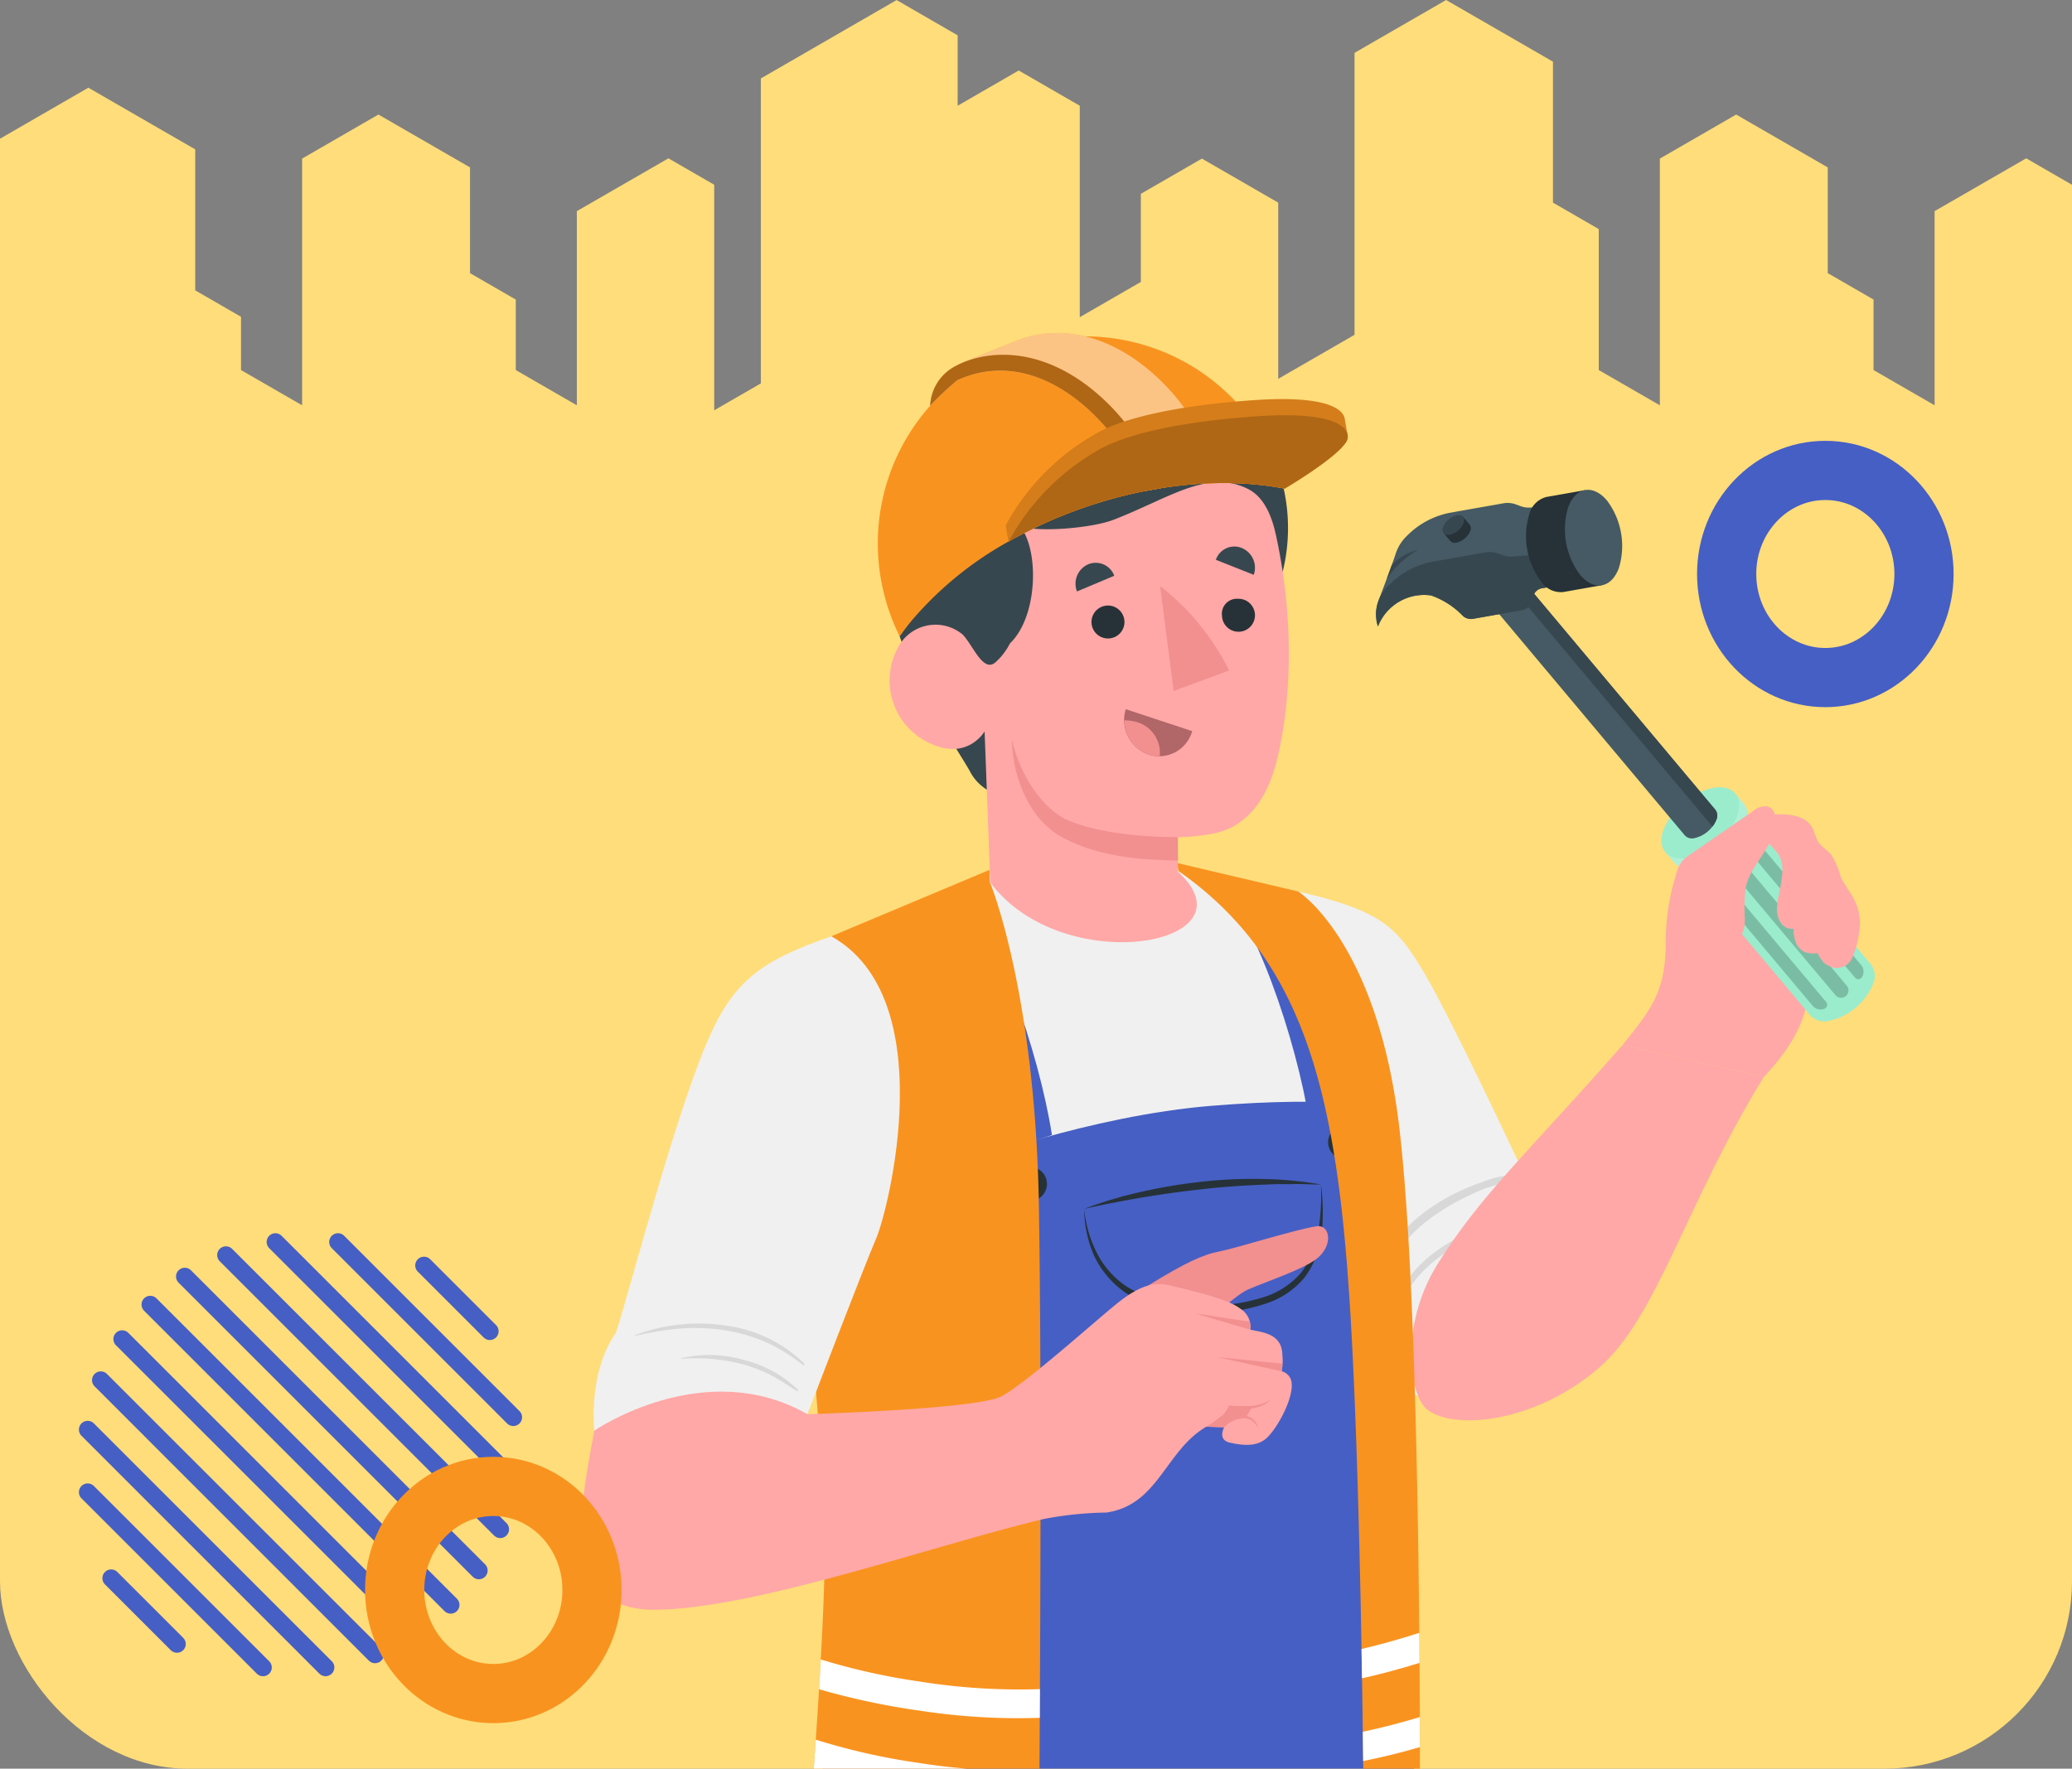 <svg xmlns="http://www.w3.org/2000/svg" xmlns:xlink="http://www.w3.org/1999/xlink" width="210" height="179.307" viewBox="0 0 210 179.307">
  <rect x="0" y="0" width="210" height="179.307" fill="#808080" stroke="none"/>
  <defs>
    <clipPath id="clip-path">
      <rect id="Imagen_14" data-name="Imagen 14" width="210" height="157.307" rx="19" transform="translate(915 3288.309)" fill="#ffdd7a"/>
    </clipPath>
  </defs>
  <g id="Grupo_81660" data-name="Grupo 81660" transform="translate(-915 -3266.309)">
    <rect id="Imagen_6" data-name="Imagen 6" width="210" height="112.307" rx="19" transform="translate(915 3333.309)" fill="#ffdd7a"/>
    <g id="City" transform="translate(915 3266.309)">
      <path id="City-2" data-name="City" d="M227.462,157.178V44.725l-4.641-2.68L213.538,47.4V67.082L207.35,63.51V56.364l-4.641-2.68V42.966l-9.283-5.359-7.735,4.466v25.01L179.5,63.51V49.218l-4.641-2.68V32.247l-10.83-6.253-9.282,5.359V59.937L147.013,64.4V46.538l-7.736-4.466-6.188,3.573v8.932L126.9,58.15V36.713l-6.188-3.573-6.189,3.573V29.577L108.335,26,94.576,33.947V64.861L89.85,67.589V44.725l-4.641-2.68L75.926,47.4V67.083L69.738,63.51V56.364L65.1,53.684V42.965l-9.283-5.359-7.735,4.466v25.01L41.89,63.51v-5.4l-4.641-2.68V41.138l-10.83-6.253-8.956,5.171V157.178Z" transform="translate(-17.463 -25.994)" fill="#ffdd7a"/>
    </g>
    <g id="Enmascarar_grupo_63" data-name="Enmascarar grupo 63" clip-path="url(#clip-path)">
      <g id="Character_2" data-name="Character 2" transform="translate(973.968 3300.063)">
        <g id="Chartacter">
          <g id="Bottom" transform="translate(9.399 121.928)">
            <g id="Grupo_81623" data-name="Grupo 81623" transform="translate(53.061 127.382)">
              <path id="Trazado_114149" data-name="Trazado 114149" d="M260.067,369.394l-1.578-14.7,16.823,1.107s-.255,7.978-.491,12.493c-.139,2.669,3.458,7.625,3.458,7.625s-7.9,4.235-12.136,2.753-6.474-6.749-6.415-7.9S260.067,369.394,260.067,369.394Z" transform="translate(-257.682 -354.697)" fill="#ffa8a7"/>
              <path id="Trazado_114150" data-name="Trazado 114150" d="M300.568,392.874c.265,0,.711,2.726-.713,3.914-1.641,1.372-6.491,3.661-12.959,2.989s-9.993-2.48-12.609-4.459-6.281-4.769-9.211-5.322c-2.721-.513-5.686-1.613-6.567-2.383s-.816-4.259-.816-4.259Z" transform="translate(-257.667 -355.22)" fill="#263238"/>
              <path id="Trazado_114151" data-name="Trazado 114151" d="M260.049,369.639a1.028,1.028,0,0,0-.964.832c-.183.965-.352,3.763-.754,5.348a26.458,26.458,0,0,0-.5,8.483c.385,1.781,4.826,2.947,7.667,3.906a36.329,36.329,0,0,1,9.242,5.252c3.071,2.288,9.491,4.614,13.7,4.514,4.977-.12,10.557-1.723,11.806-3.9,1.545-2.7,2.653-5.824-4.779-8.9-1.407-.581-6.359-3.215-8.047-4.172-4.568-2.588-7.792-4.978-9.95-9.659a2.636,2.636,0,0,0-1.085-1.424,2.507,2.507,0,0,0-1.436-.1c-1.227.183-6.122.9-7.234,1.418-.983.458-2.38,1-2.34,2.183a3.737,3.737,0,0,0,.3,1.2c.092.241.167.563-.057.709s-.5-.01-.693-.168a18.231,18.231,0,0,1-2.026-2.2,6.937,6.937,0,0,0-1.186-1.094,12.669,12.669,0,0,1-1.276-.744C259.98,370.716,260.079,370.2,260.049,369.639Z" transform="translate(-257.667 -354.97)" fill="#455a64"/>
              <path id="Trazado_114152" data-name="Trazado 114152" d="M274.985,393.737c-1.3-.971-2.685-1.908-4.071-2.742v-.007s8.76,4.789,12.23,2.488c2.236-1.482,1.133-3.218,1.069-3.778s7.85-4.652,10.04-4.934h0c.617.305,1.133.552,1.457.685,7.433,3.074,6.324,6.2,4.779,8.9-1.25,2.181-5.282,3.935-11.716,4.045C284.567,398.464,278.056,396.025,274.985,393.737Z" transform="translate(-257.909 -355.246)" fill="#37474f"/>
              <path id="Trazado_114153" data-name="Trazado 114153" d="M283.36,387.8c4.618,1.638,2.673,2.474,1.39,2.668s-9.075-3.9-13.843-7.3c-4.974-3.554-8.137-7.478-9.983-8.782-.688-.487-1.431-1.087-2.092-1.647.105-.947.19-1.809.275-2.263a1.028,1.028,0,0,1,.964-.832c.03.557-.069,1.077.387,1.487a12.669,12.669,0,0,0,1.276.744,6.935,6.935,0,0,1,1.186,1.094,18.29,18.29,0,0,0,2.026,2.2C269.03,379.855,278.743,386.16,283.36,387.8Z" transform="translate(-257.688 -354.97)" fill="#37474f"/>
              <g id="Grupo_81622" data-name="Grupo 81622" transform="translate(10.759 20.058)">
                <g id="Grupo_81617" data-name="Grupo 81617" transform="translate(15.506 9.265)">
                  <path id="Trazado_114154" data-name="Trazado 114154" d="M284.881,390.113a.466.466,0,0,1-.29-.091.406.406,0,0,1-.074-.6c1.272-1.506,7.353-5.133,10.735-4.843a.43.43,0,0,1,.41.46.438.438,0,0,1-.494.386c-3.158-.263-8.933,3.329-9.94,4.523A.463.463,0,0,1,284.881,390.113Z" transform="translate(-284.419 -384.565)" fill="#263238"/>
                </g>
                <g id="Grupo_81618" data-name="Grupo 81618" transform="translate(11.466 7.03)">
                  <path id="Trazado_114155" data-name="Trazado 114155" d="M280.765,387.835a.481.481,0,0,1-.29-.091.407.407,0,0,1-.074-.6c1.271-1.5,7.35-5.129,10.736-4.842a.431.431,0,0,1,.409.46.444.444,0,0,1-.493.386c-3.16-.259-8.934,3.328-9.941,4.522A.464.464,0,0,1,280.765,387.835Z" transform="translate(-280.304 -382.289)" fill="#263238"/>
                </g>
                <g id="Grupo_81619" data-name="Grupo 81619" transform="translate(7.426 4.915)">
                  <path id="Trazado_114156" data-name="Trazado 114156" d="M276.65,385.681a.468.468,0,0,1-.29-.091.407.407,0,0,1-.074-.6c1.272-1.506,7.353-5.135,10.736-4.842a.43.43,0,0,1,.409.461.442.442,0,0,1-.494.386c-3.159-.263-8.933,3.328-9.94,4.522A.467.467,0,0,1,276.65,385.681Z" transform="translate(-276.189 -380.134)" fill="#263238"/>
                </g>
                <g id="Grupo_81620" data-name="Grupo 81620" transform="translate(3.675 2.484)">
                  <path id="Trazado_114157" data-name="Trazado 114157" d="M272.829,383.2a.465.465,0,0,1-.289-.091.405.405,0,0,1-.074-.6c1.27-1.507,7.366-5.132,10.735-4.843a.431.431,0,0,1,.41.461.446.446,0,0,1-.494.386c-3.155-.261-8.933,3.327-9.94,4.521A.464.464,0,0,1,272.829,383.2Z" transform="translate(-272.369 -377.658)" fill="#263238"/>
                </g>
                <g id="Grupo_81621" data-name="Grupo 81621">
                  <path id="Trazado_114158" data-name="Trazado 114158" d="M269.085,380.727a.467.467,0,0,1-.283-.087.406.406,0,0,1-.083-.595c1.746-2.134,8.127-5.186,11.508-4.9a.43.43,0,0,1,.41.461.449.449,0,0,1-.494.386c-3.044-.257-9.155,2.675-10.7,4.567A.462.462,0,0,1,269.085,380.727Z" transform="translate(-268.625 -375.128)" fill="#263238"/>
                </g>
              </g>
            </g>
            <g id="Grupo_81630" data-name="Grupo 81630" transform="translate(0 133.518)">
              <path id="Trazado_114159" data-name="Trazado 114159" d="M225.93,377.521l3.841-13.922-17.124-2.652-.769,13.475s-1.821,4.809-.776,6.583,12.428,3.78,13.489,2.623S225.93,377.521,225.93,377.521Z" transform="translate(-203.75 -360.947)" fill="#ffa8a7"/>
              <path id="Trazado_114160" data-name="Trazado 114160" d="M224.04,408.625c-.559,4.314-1.5,7.1-3.4,9.411s-5.235,2.668-8.513,1.467-7.411-3.781-8.129-7.665-.362-6.432.646-10.366Z" transform="translate(-203.619 -361.687)" fill="#263238"/>
              <path id="Trazado_114161" data-name="Trazado 114161" d="M211.757,374.673c-1.375-.091-1.105,5.834-2.263,11.579-1.24,6.156-3.514,8.463-4.594,13.5-1.233,5.758-1.05,8.43,1.047,12.3s10.09,8.475,14.457,3.94c3.56-3.7,3.985-8.279,4.054-14.187a132.247,132.247,0,0,1,.633-14.975c.544-4.363,1.869-8.234.71-8.885-.132.633-.273,1.44-.409,2.062-.105.477-.392,2.84-1.161,2.759a8.1,8.1,0,0,1,.089-1.66,1.888,1.888,0,0,0-.286-1.471,6.392,6.392,0,0,0-2.2-1.156c-1.333-.421-3.719-.954-5.082-1.252-.678-.147-1.362-.27-2.047-.356a6.017,6.017,0,0,0-1.75-.017,1.068,1.068,0,0,0-.779.495,1.658,1.658,0,0,0-.114.662,4.2,4.2,0,0,1-.247,1.182c-.061.167-.209.36-.4.292a.372.372,0,0,1-.2-.386c.039-.71.174-1.211.262-2.031.041-.379.143-.888.174-1.27S211.705,375.045,211.757,374.673Z" transform="translate(-203.628 -361.198)" fill="#455a64"/>
              <path id="Trazado_114162" data-name="Trazado 114162" d="M205.317,398.561c-.187.83-1.348,6.33.31,7.577,1.8,1.35,3.1-2.923,3.1-2.923s4.447-.591,10.655,2.749c-.384.866.409,4,2.2,3.606s2.863-6.736,2.876-6.818c-.088,5.662-.589,10.088-4.045,13.677-4.367,4.536-12.361-.071-14.457-3.94s-2.28-6.542-1.047-12.3C205.024,399.613,205.166,399.076,205.317,398.561Z" transform="translate(-203.628 -361.634)" fill="#37474f"/>
              <path id="Trazado_114163" data-name="Trazado 114163" d="M209.247,403.224c-.161,2.121-2.479,1.081-2.393-1.933s2.384-9.877,2.69-15.039c.5-7.084.887-11.67,2.263-11.579-.01.072-.012.143-.021.215l-.367,2.948a12.052,12.052,0,0,0-.157,1.263c-.306,4.328-.478,12.742-1.148,16.645A60.978,60.978,0,0,0,209.247,403.224Z" transform="translate(-203.678 -361.198)" fill="#37474f"/>
              <path id="Trazado_114164" data-name="Trazado 114164" d="M218.911,405.429a59.614,59.614,0,0,0,1.773-7.274c.72-3.862,3.143-11.581,4.346-15.732a9.432,9.432,0,0,0,.629-2.354c.128-.58.258-1.316.383-1.929.012-.042.025-.084.034-.128.834.485.5,3.837.029,5.568s-1.041,3.586-1.632,6.072c-1.493,4.893-1.73,12.267-2.687,15.082S218.331,407.454,218.911,405.429Z" transform="translate(-203.897 -361.259)" fill="#37474f"/>
              <g id="Grupo_81629" data-name="Grupo 81629" transform="translate(4.586 23.181)">
                <g id="Grupo_81624" data-name="Grupo 81624" transform="translate(0 17.871)">
                  <path id="Trazado_114165" data-name="Trazado 114165" d="M219.577,406.231a.64.64,0,0,1-.182-.074,18.825,18.825,0,0,0-10.493-2.412.566.566,0,0,1-.6-.405.416.416,0,0,1,.4-.5,19.713,19.713,0,0,1,11.22,2.584.449.449,0,0,1,.176.637A.493.493,0,0,1,219.577,406.231Z" transform="translate(-208.29 -402.762)" fill="#263238"/>
                </g>
                <g id="Grupo_81625" data-name="Grupo 81625" transform="translate(0.21 13.172)">
                  <path id="Trazado_114166" data-name="Trazado 114166" d="M221.014,401.69a.619.619,0,0,1-.166-.065,23.319,23.319,0,0,0-11.748-2.7.567.567,0,0,1-.589-.421.42.42,0,0,1,.416-.489,24.131,24.131,0,0,1,12.411,2.852.457.457,0,0,1,.2.634A.492.492,0,0,1,221.014,401.69Z" transform="translate(-208.504 -397.976)" fill="#263238"/>
                </g>
                <g id="Grupo_81626" data-name="Grupo 81626" transform="translate(0.983 8.723)">
                  <path id="Trazado_114167" data-name="Trazado 114167" d="M209.721,394.513a.554.554,0,0,1-.411-.362.413.413,0,0,1,.353-.529c6.259-1.007,12.153,2.592,12.4,2.747a.447.447,0,0,1,.176.637.532.532,0,0,1-.7.1c-.056-.034-5.783-3.525-11.606-2.581A.577.577,0,0,1,209.721,394.513Z" transform="translate(-209.292 -393.444)" fill="#263238"/>
                </g>
                <g id="Grupo_81627" data-name="Grupo 81627" transform="translate(1.595 4.579)">
                  <path id="Trazado_114168" data-name="Trazado 114168" d="M210.345,390.355a.559.559,0,0,1-.409-.354.41.41,0,0,1,.343-.535,18.244,18.244,0,0,1,12.655,2.747.44.44,0,0,1,.132.642.534.534,0,0,1-.708.056,17.374,17.374,0,0,0-11.788-2.55A.571.571,0,0,1,210.345,390.355Z" transform="translate(-209.915 -389.223)" fill="#263238"/>
                </g>
                <g id="Grupo_81628" data-name="Grupo 81628" transform="translate(2.303)">
                  <path id="Trazado_114169" data-name="Trazado 114169" d="M211.066,385.687a.558.558,0,0,1-.406-.348.409.409,0,0,1,.333-.54c6.464-1.24,12.485,2.714,12.737,2.884a.443.443,0,0,1,.148.641.524.524,0,0,1-.7.071c-.059-.038-5.876-3.855-11.877-2.7A.553.553,0,0,1,211.066,385.687Z" transform="translate(-210.636 -384.559)" fill="#263238"/>
                </g>
              </g>
            </g>
            <g id="Grupo_81631" data-name="Grupo 81631" transform="translate(7.459)">
              <path id="Trazado_114170" data-name="Trazado 114170" d="M220.388,228.191c-3.223,34.146-4.55,79.693-4.55,79.693-.281,2.593-2.255,10.321-3.952,23.078-1.512,11.369.008,34.981,0,36.41,0,0,8.067,5.641,15.571,3.225,0,0,9.289-35.127,13.393-50.983,3.883-15.006,9.056-39.127,9.056-39.127l2.941,24.535s-.706,9.908-.543,16.732c.19,7.936,5.762,39.5,5.762,39.5s9,5.087,16.856-.862c0,0,3.366-46.027,3.75-55.564.752-18.707-.008-55.7-.253-79.879Z" transform="translate(-211.216 -224.945)" fill="#465fc4"/>
              <path id="Trazado_114171" data-name="Trazado 114171" d="M250.626,280.969l4.262-24.262s9.066-1.185,13.775-5.373c0,0-3.089,5.593-11.654,7.65l-4.2,22.079.764,24.44Z" transform="translate(-211.936 -225.427)" fill="#263238"/>
            </g>
            <path id="Trazado_114172" data-name="Trazado 114172" d="M211.434,370.233c1.829,2.577,9.569,4.931,16.291,2.724l1.526-5.582c-5.073,1.547-13.755.487-17.817-2.9Z" transform="translate(-203.762 -227.493)" fill="#ba68c8"/>
            <path id="Trazado_114173" data-name="Trazado 114173" d="M258.814,364.016c2.235,2.214,10.839,3.432,17.088.065l.347-5.382c-4.736,2.424-13.776,2.642-18.348.025Z" transform="translate(-204.61 -227.388)" fill="#ba68c8"/>
          </g>
          <g id="Top">
            <g id="Grupo_81642" data-name="Grupo 81642" transform="translate(65.118 15.905)">
              <g id="Grupo_81632" data-name="Grupo 81632" transform="translate(0 40.717)">
                <path id="Trazado_114174" data-name="Trazado 114174" d="M267.86,158.424c8.518,1.987,10.025,3.577,12.873,8.433s9.963,20.092,9.963,20.092.928-.631,3,4.276c2.1,4.99,1.424,5.578,1.424,5.578a11.188,11.188,0,0,0-8.105,2.856c-3.767,3.364-7.068,9.9-7.068,9.9s-.886-.494-3.062-3.6-16.507-25.909-16.507-25.909Z" transform="translate(-260.374 -158.424)" fill="#f0f0f0"/>
                <path id="Trazado_114175" data-name="Trazado 114175" d="M281.335,192.267a23.24,23.24,0,0,1,3.872-2.369c.663-.327,1.342-.622,2.032-.885a17.833,17.833,0,0,0,2.318-.8c.2-.111.022-.458-.172-.453a9.023,9.023,0,0,0-2.5.632,22.728,22.728,0,0,0-2.4.964,19.608,19.608,0,0,0-4.256,2.693c-2.351,1.973-4.5,4.908-4.188,8.141.014.138.188.3.24.087a14.737,14.737,0,0,1,1.863-4.648A13.691,13.691,0,0,1,281.335,192.267Zm9.267-.173a7.124,7.124,0,0,0-2.174.381,19.185,19.185,0,0,0-2.074.666,18.4,18.4,0,0,0-3.973,2.111,13.02,13.02,0,0,0-3.062,2.931,7.643,7.643,0,0,0-1.032,2.03,9.831,9.831,0,0,0-.55,2.3c-.006.07.081.178.135.085a21.3,21.3,0,0,0,.87-2.1,9.823,9.823,0,0,1,1.166-2.014,13.755,13.755,0,0,1,3.148-2.88,18.415,18.415,0,0,1,3.656-1.912c.645-.254,1.3-.488,1.962-.691a10.893,10.893,0,0,0,1.988-.615A.168.168,0,0,0,290.6,192.094Z" transform="translate(-260.66 -158.96)" opacity="0.1"/>
              </g>
              <g id="Grupo_81641" data-name="Grupo 81641" transform="translate(15.379)">
                <g id="Grupo_81640" data-name="Grupo 81640">
                  <path id="Trazado_114176" data-name="Trazado 114176" d="M305.869,163.979c-.149,4.71-1.526,6.3-4.383,9.9l14.315,3.239c4.5-4.816,6.22-9.484,2.523-15.953l-7.545-9.283S305.962,161.072,305.869,163.979Z" transform="translate(-276.504 -117.587)" fill="#ffa8a7"/>
                  <g id="Grupo_81639" data-name="Grupo 81639">
                    <g id="Hammer">
                      <path id="Trazado_114177" data-name="Trazado 114177" d="M322.59,171.346a6.282,6.282,0,0,0,4.353-3.657,1.981,1.981,0,0,0-.169-2.026L312.695,148.9l-6.148,5.168,14.07,16.754A1.975,1.975,0,0,0,322.59,171.346Z" transform="translate(-276.596 -117.533)" fill="#9aeccd"/>
                      <g id="Grupo_81633" data-name="Grupo 81633" transform="translate(28.927 30.151)">
                        <path id="Trazado_114178" data-name="Trazado 114178" d="M309.064,155.91a7.23,7.23,0,0,0,5.009-4.206,2.281,2.281,0,0,0-.194-2.332l-.888-1.057-7.072,5.945.879,1.046A2.27,2.27,0,0,0,309.064,155.91Z" transform="translate(-305.512 -147.673)" fill="#9aeccd"/>
                        <path id="Trazado_114179" data-name="Trazado 114179" d="M309.064,155.91a7.23,7.23,0,0,0,5.009-4.206,2.281,2.281,0,0,0-.194-2.332l-.888-1.057-7.072,5.945.879,1.046A2.27,2.27,0,0,0,309.064,155.91Z" transform="translate(-305.512 -147.673)" fill="#fff" opacity="0.2"/>
                        <path id="Trazado_114180" data-name="Trazado 114180" d="M313.16,150.613c.713-1.96-.374-3.254-2.428-2.891a7.229,7.229,0,0,0-5.009,4.207c-.712,1.96.375,3.254,2.429,2.891A7.225,7.225,0,0,0,313.16,150.613Z" transform="translate(-305.505 -147.661)" fill="#9aeccd"/>
                      </g>
                      <g id="Grupo_81634" data-name="Grupo 81634" transform="translate(12.393 9.899)">
                        <path id="Trazado_114181" data-name="Trazado 114181" d="M308.563,152.437a3.165,3.165,0,0,0,2.189-1.839,1,1,0,0,0-.085-1.02l-18.911-22.547-3.092,2.6,18.907,22.543A1,1,0,0,0,308.563,152.437Z" transform="translate(-288.663 -127.032)" fill="#455a64"/>
                        <path id="Trazado_114182" data-name="Trazado 114182" d="M290.788,127.878l1.006-.846,18.911,22.547a1,1,0,0,1,.085,1.02,2.5,2.5,0,0,1-.384.669Z" transform="translate(-288.702 -127.032)" fill="#37474f"/>
                      </g>
                      <path id="Trazado_114183" data-name="Trazado 114183" d="M278.035,123.431a4.406,4.406,0,0,1,1.2-1.857,8.3,8.3,0,0,1,4.587-2.325c.305-.061.8-.147,1.109-.2l4.1-.725a2.491,2.491,0,0,1,1.085.094l.663.242a2.5,2.5,0,0,0,1.086.094l2.16-.184a.794.794,0,0,1,.8.408l1.039,2.24a.442.442,0,0,1,.031.342c-.046.132-1.779,4.815-1.79,4.9a.406.406,0,0,1-.356.338l-.974.172a1.079,1.079,0,0,0-.748.628l-.338.929a1.078,1.078,0,0,1-.747.628l-5.141.909a1.244,1.244,0,0,1-.956-.3,8.233,8.233,0,0,0-3.23-2.081,5.019,5.019,0,0,0-5.387,3.142,3.88,3.88,0,0,1,.03-2.531C276.464,127.727,277.608,124.762,278.035,123.431Z" transform="translate(-276.039 -116.974)" fill="#455a64"/>
                      <path id="Trazado_114184" data-name="Trazado 114184" d="M293.755,126.886l-.974.172a1.08,1.08,0,0,0-.748.628l-.338.929a1.078,1.078,0,0,1-.747.628l-5.141.909a1.243,1.243,0,0,1-.956-.3,8.234,8.234,0,0,0-3.23-2.081,5.019,5.019,0,0,0-5.387,3.142,4.02,4.02,0,0,1,1.2-4.275,8.3,8.3,0,0,1,4.587-2.324c.305-.062.8-.148,1.109-.2l4.1-.726a2.477,2.477,0,0,1,1.085.1l.663.241a2.5,2.5,0,0,0,1.086.094l2.16-.184a.794.794,0,0,1,.8.408l1.038,2.24A.4.4,0,0,1,293.755,126.886Z" transform="translate(-276.039 -117.066)" fill="#37474f"/>
                      <g id="Grupo_81635" data-name="Grupo 81635" transform="translate(15.188)">
                        <path id="Trazado_114185" data-name="Trazado 114185" d="M293.056,126.256a7.66,7.66,0,0,1-1.206-6.824,2.414,2.414,0,0,1,1.744-1.761l3.911-.691,1.7,9.641-3.9.689A2.409,2.409,0,0,1,293.056,126.256Z" transform="translate(-291.509 -116.95)" fill="#263238"/>
                        <path id="Trazado_114186" data-name="Trazado 114186" d="M295.864,118.736c.755-2.076,2.518-2.389,3.94-.7a7.658,7.658,0,0,1,1.206,6.823c-.755,2.076-2.518,2.389-3.94.7A7.66,7.66,0,0,1,295.864,118.736Z" transform="translate(-291.583 -116.949)" fill="#455a64"/>
                      </g>
                      <g id="Grupo_81636" data-name="Grupo 81636" transform="translate(6.74 2.562)">
                        <path id="Trazado_114187" data-name="Trazado 114187" d="M284.316,122.354a2.01,2.01,0,0,0,1.392-1.168.633.633,0,0,0-.054-.648l-.671-.8-1.964,1.651.668.794A.63.63,0,0,0,284.316,122.354Z" transform="translate(-282.906 -119.562)" fill="#263238"/>
                        <path id="Trazado_114188" data-name="Trazado 114188" d="M285.03,120.38c.2-.545-.1-.9-.674-.8a2.01,2.01,0,0,0-1.391,1.168c-.2.545.1.9.674.8A2.009,2.009,0,0,0,285.03,120.38Z" transform="translate(-282.904 -119.559)" fill="#37474f"/>
                      </g>
                      <path id="Trazado_114189" data-name="Trazado 114189" d="M277.135,126.1a9.624,9.624,0,0,1,3.213-2.966,5.283,5.283,0,0,0-2.706,1.581Z" transform="translate(-276.059 -117.062)" fill="#37474f"/>
                      <g id="Grupo_81637" data-name="Grupo 81637" transform="translate(33.42 35.25)">
                        <path id="Trazado_114190" data-name="Trazado 114190" d="M324.32,168.969h0a.75.75,0,0,0,.092-1.056l-10.627-12.654a.75.75,0,0,0-1.056-.092h0a.75.75,0,0,0-.092,1.056l10.628,12.654A.749.749,0,0,0,324.32,168.969Z" transform="translate(-310.124 -152.894)" opacity="0.2"/>
                        <path id="Trazado_114191" data-name="Trazado 114191" d="M322.026,170.3h0a.439.439,0,0,0,.232-.733L311.5,156.755a1.026,1.026,0,0,0-1.066-.261h0a.44.44,0,0,0-.232.734l10.756,12.808A1.028,1.028,0,0,0,322.026,170.3Z" transform="translate(-310.081 -152.921)" opacity="0.2"/>
                        <path id="Trazado_114192" data-name="Trazado 114192" d="M326.025,166.938h0a.44.44,0,0,1-.763.1l-10.757-12.808a1.027,1.027,0,0,1-.073-1.1h0a.44.44,0,0,1,.763-.1l10.757,12.808A1.029,1.029,0,0,1,326.025,166.938Z" transform="translate(-310.158 -152.855)" opacity="0.2"/>
                      </g>
                    </g>
                    <path id="Trazado_114193" data-name="Trazado 114193" d="M305.951,163.937a22.928,22.928,0,0,1,1.025-7.338,3.731,3.731,0,0,1,.641-1.422,3.918,3.918,0,0,1,.812-.674q3.187-2.193,6.371-4.387a1.878,1.878,0,0,1,1.424-.478c.668.162.935.985.892,1.671-.15,2.424-2.548,4.16-3.059,6.534a17.957,17.957,0,0,0-.1,3.188,3.547,3.547,0,0,1-1.2,2.837,3.74,3.74,0,0,1-1.934.555,8.33,8.33,0,0,1-2.939-.189A6.253,6.253,0,0,0,305.951,163.937Z" transform="translate(-276.586 -117.546)" fill="#ffa8a7"/>
                    <g id="Grupo_81638" data-name="Grupo 81638" transform="translate(37.769 32.898)">
                      <path id="Trazado_114194" data-name="Trazado 114194" d="M314.511,150.936c1.832-.5,5.655-1.123,6.565,1.131l.039.1a5.351,5.351,0,0,0,.442,1.082c.341.53.941.838,1.336,1.329a8.573,8.573,0,0,1,.925,2.165c.368.868,1,1.6,1.421,2.445a5.4,5.4,0,0,1,.55,2.356,10.272,10.272,0,0,1-.725,3.318,1.741,1.741,0,0,1-1.875,1.159,2.516,2.516,0,0,1-1.1-.551,5.532,5.532,0,0,1-.607-.938,2.8,2.8,0,0,1-1.243-.09,1.792,1.792,0,0,1-.951-1,3.813,3.813,0,0,1-.24-1.389c-1.248.122-1.735-1.178-1.671-2.2.1-1.638,1.206-4.1-.023-5.555Z" transform="translate(-314.511 -150.459)" fill="#ffa8a7"/>
                    </g>
                  </g>
                </g>
                <path id="Trazado_114195" data-name="Trazado 114195" d="M301.088,174.285c-9.6,10.939-14.405,15.194-18.784,22.261-3.841,6.2-2.878,13.387-.914,14.771,2.86,2.016,10.833,1.222,17.25-4.262,5.959-5.092,8.91-16.835,16.762-29.532Z" transform="translate(-276.106 -117.996)" fill="#ffa8a7"/>
              </g>
            </g>
            <path id="Chest" d="M238.017,156.109c-3.442.711-13.9,4.9-17.862,7.1,0,0-4.585,9.586-2.261,31.78.372,3.551,1.316,13.126,1.756,20.52a116.07,116.07,0,0,1-.121,18.079s9.335,8.163,33.661,6.33c19.1-1.439,24.842-9.286,24.842-9.286s-.087-25.764-.583-39.849c-.652-18.5-6.254-29.175-10.378-32.406l-12.535-2.088Z" transform="translate(-194.469 -101.759)" fill="#f0f0f0"/>
            <g id="Grupo_81646" data-name="Grupo 81646" transform="translate(32.027 55.182)">
              <path id="Trazado_114196" data-name="Trazado 114196" d="M232.408,158.029l-5.74,2.219c4.156,3.678,8.412,16.578,9.7,24.854l5.921-1.994C241,174.831,236.564,161.707,232.408,158.029Z" transform="translate(-226.668 -156.977)" fill="#465fc4"/>
              <path id="Trazado_114197" data-name="Trazado 114197" d="M265.833,158.049l-6.638-1.092c4.156,3.678,8.492,16.545,9.776,24.821l6.093.314C273.779,173.816,269.988,161.726,265.833,158.049Z" transform="translate(-227.262 -156.957)" fill="#465fc4"/>
              <g id="Grupo_81645" data-name="Grupo 81645" transform="translate(3.195 22.755)">
                <path id="Trazado_114198" data-name="Trazado 114198" d="M229.922,238.351c2.56.593,6.932-1.254,6.472-14.224s-3.029-37.737-3.029-37.737,12.736-4.834,25.206-5.845,18.122.169,18.122.169c1.737,8.765,1.867,39.376,1.572,54.843C261.717,245.819,235.2,242.23,229.922,238.351Z" transform="translate(-229.922 -180.135)" fill="#465fc4"/>
                <g id="Grupo_81644" data-name="Grupo 81644" transform="translate(8.468 2.381)">
                  <g id="Grupo_81643" data-name="Grupo 81643" transform="translate(7.225 5.441)">
                    <path id="Trazado_114199" data-name="Trazado 114199" d="M245.907,191.144a41.306,41.306,0,0,1,5.831-1.736,51.99,51.99,0,0,1,6.009-1.007,46.038,46.038,0,0,1,6.089-.289,37.732,37.732,0,0,1,6.06.558c-1.018.017-2.022-.079-3.033-.031l-1.511,0-1.51.059c-2.01.091-4.016.222-6.013.458-2,.21-3.991.5-5.979.824q-1.49.246-2.974.547C247.882,190.7,246.9,190.927,245.907,191.144Z" transform="translate(-245.907 -188.103)" fill="#263238"/>
                    <path id="Trazado_114200" data-name="Trazado 114200" d="M269.9,188.681a20.991,20.991,0,0,1,.1,4.815,9.178,9.178,0,0,1-1.713,4.56,8.423,8.423,0,0,1-4.077,2.736,20.307,20.307,0,0,1-4.789.926,18.7,18.7,0,0,1-4.872-.266,11.59,11.59,0,0,1-4.531-1.854,9.424,9.424,0,0,1-3.121-3.736,11.856,11.856,0,0,1-.99-4.708,12.522,12.522,0,0,0,1.324,4.543,8.974,8.974,0,0,0,3.114,3.416,14.429,14.429,0,0,0,9.019,1.85,19.644,19.644,0,0,0,4.626-.824,8.3,8.3,0,0,0,3.844-2.447,8.766,8.766,0,0,0,1.8-4.249A23.782,23.782,0,0,0,269.9,188.681Z" transform="translate(-245.907 -188.113)" fill="#263238"/>
                  </g>
                  <path id="Trazado_114201" data-name="Trazado 114201" d="M242,188.594a1.726,1.726,0,1,1-1.726-1.726A1.726,1.726,0,0,1,242,188.594Z" transform="translate(-238.548 -182.639)" fill="#263238"/>
                  <path id="Trazado_114202" data-name="Trazado 114202" d="M274.544,184.286a1.726,1.726,0,1,1-1.726-1.726A1.726,1.726,0,0,1,274.544,184.286Z" transform="translate(-239.142 -182.56)" fill="#263238"/>
                </g>
              </g>
            </g>
            <g id="Grupo_81648" data-name="Grupo 81648" transform="translate(21.806 54.443)">
              <path id="Trazado_114203" data-name="Trazado 114203" d="M235.759,156.2l.046,1.224s4.588,11,4.968,32.7,0,65.923,0,65.923S230.339,258,217.559,252.56c0,0,1.721-21.174,1.51-29.8s-1.934-23.9-2.715-36.377a62.889,62.889,0,0,1,3.384-23.454Z" transform="translate(-216.257 -156.204)" fill="#f9931f"/>
              <g id="Grupo_81647" data-name="Grupo 81647" transform="translate(1.696 80.038)">
                <path id="Trazado_114204" data-name="Trazado 114204" d="M228.775,242.925a65.277,65.277,0,0,0,12.134.722c0-.937.01-1.909.015-2.908a63.94,63.94,0,0,1-12.09-.755,66.361,66.361,0,0,1-10.123-2.253c-.056,1.014-.115,2.024-.175,3.019A73.489,73.489,0,0,0,228.775,242.925Z" transform="translate(-217.994 -237.731)" fill="#fff"/>
                <path id="Trazado_114205" data-name="Trazado 114205" d="M240.848,252.033c.006-.884.013-1.859.02-2.908a63.713,63.713,0,0,1-12.208-.752,65.7,65.7,0,0,1-10.464-2.36c-.074,1.077-.145,2.089-.211,3.01a72.332,72.332,0,0,0,10.617,2.291A65.14,65.14,0,0,0,240.848,252.033Z" transform="translate(-217.984 -237.882)" fill="#fff"/>
              </g>
            </g>
            <g id="Grupo_81650" data-name="Grupo 81650" transform="translate(60.318 53.734)">
              <path id="Trazado_114206" data-name="Trazado 114206" d="M255.485,155.482l12.285,2.888s7.338,4.586,9.937,21.606,2.4,69.607,2.4,69.607a14.328,14.328,0,0,1-5.7,1.884s-.207-30.584-1.285-49.295c-1.3-22.575-4.368-36.657-17.453-45.856Z" transform="translate(-255.485 -155.482)" fill="#f9931f"/>
              <g id="Grupo_81649" data-name="Grupo 81649" transform="translate(18.705 78.048)">
                <path id="Trazado_114207" data-name="Trazado 114207" d="M280.46,246.726q0-1.355-.008-3.046c-1.9.573-3.829,1.078-5.782,1.491.014,1.081.026,2.075.036,2.967Q277.613,247.559,280.46,246.726Z" transform="translate(-274.54 -235.141)" fill="#fff"/>
                <path id="Trazado_114208" data-name="Trazado 114208" d="M274.538,236.621q.027,1.533.05,2.971c1.966-.437,3.912-.965,5.832-1.565q-.01-1.467-.024-3.045C278.478,235.6,276.52,236.155,274.538,236.621Z" transform="translate(-274.538 -234.982)" fill="#fff"/>
              </g>
            </g>
            <g id="Grupo_81652" data-name="Grupo 81652" transform="translate(0 61.168)">
              <path id="Trazado_114209" data-name="Trazado 114209" d="M252.491,199.018c3.723-2.3,5.57-3.151,7.239-3.47s7.592-2.2,9.83-2.549c1.421-.225,1.79,2.035-.113,3.4-1.466,1.051-5.142,2.276-6.771,2.991s-5,4.155-5,4.155Z" transform="translate(-195.112 -163.601)" fill="#f28f8f"/>
              <path id="Trazado_114210" data-name="Trazado 114210" d="M210.375,169.993c3.171-3.679,4.662-4.444,8.7-5.767,11.627,6.05,4.254,28.643,4.254,28.643l-6.415,18.655s17.145-.5,19.641-1.807,9.434-7.566,11.74-9.422c3.139-2.524,4.542-2.026,5.993-1.677,4.755,1.146,5.776,1.643,6.739,2.381a2.189,2.189,0,0,1,.773,1.958c1.265.272,3.184.4,3.246,2.523a5.923,5.923,0,0,1-.071,1.69,1.391,1.391,0,0,1,.789.55c.957,1.326-1.242,5.435-2.494,6.374-.879.66-2.048.65-3.554.309-1.28-.29-.563-1.555-.563-1.555l-1.822-.052c-4.163,2.44-4.844,7.938-10.129,8.7a35.33,35.33,0,0,0-6.434.673c-11.481,2.768-29.454,9.19-39.466,9.174-9.772-.015-7.279-11.06-5.993-18.151C196.257,207.956,205.045,176.175,210.375,169.993Z" transform="translate(-194.045 -163.075)" fill="#ffa8a7"/>
              <g id="Grupo_81651" data-name="Grupo 81651" transform="translate(62.131 38.224)">
                <path id="Trazado_114211" data-name="Trazado 114211" d="M262.952,203.645l-5.62-1.656,5.569.854A2.262,2.262,0,0,1,262.952,203.645Z" transform="translate(-257.332 -201.989)" fill="#f28f8f"/>
                <path id="Trazado_114212" data-name="Trazado 114212" d="M266.17,207.941l-6.51-1.431,6.584.669A3.491,3.491,0,0,1,266.17,207.941Z" transform="translate(-257.375 -202.072)" fill="#f28f8f"/>
                <path id="Trazado_114213" data-name="Trazado 114213" d="M264.015,211.368a6.736,6.736,0,0,1-.9.178,22.185,22.185,0,0,1-2.308-.048,2.608,2.608,0,0,1-.93,1.195,13.658,13.658,0,0,1-1.37.954l1.822.052a2.851,2.851,0,0,1,1.961-.907,1.33,1.33,0,0,1,.87.241,2.073,2.073,0,0,1,.607.777,1.742,1.742,0,0,0-.5-.911,1.363,1.363,0,0,0-.66-.325l.447-.775a4.119,4.119,0,0,0,1.018-.261,2.1,2.1,0,0,0,.954-.691A2.49,2.49,0,0,1,264.015,211.368Z" transform="translate(-257.353 -202.151)" fill="#f28f8f"/>
              </g>
              <path id="Trazado_114214" data-name="Trazado 114214" d="M219.355,163.054c-7.417,2.575-10.077,4.666-12.772,11.135-3.36,8.06-7.928,25.743-9.07,29.073-2.855,4.074-2.183,9.909-2.183,9.909s11.117-7.654,21.605-1.668c0,0,5.725-14.958,6.962-17.812S230.577,169.325,219.355,163.054Z" transform="translate(-194.067 -163.054)" fill="#f0f0f0"/>
              <path id="Trazado_114215" data-name="Trazado 114215" d="M216.659,207.069a13.876,13.876,0,0,0-7.669-3.783,18.356,18.356,0,0,0-9.434.926c-.026.01-.039.09,0,.082a31.164,31.164,0,0,1,4.764-.759,20.187,20.187,0,0,1,4.936.294,17.18,17.18,0,0,1,3.976,1.3,18.474,18.474,0,0,1,3.351,2.139C216.684,207.343,216.719,207.132,216.659,207.069Zm-6.233-.374a12.335,12.335,0,0,0-6.2-.134c-.021,0-.039.06-.01.058a18.939,18.939,0,0,1,6.264.558,15.128,15.128,0,0,1,2.913,1.146c.9.462,1.708,1.057,2.576,1.575.075.044.1-.12.062-.16A11.955,11.955,0,0,0,210.426,206.7Z" transform="translate(-194.145 -163.784)" opacity="0.1"/>
            </g>
            <g id="Grupo_81658" data-name="Grupo 81658" transform="translate(29.997)">
              <g id="Head" transform="translate(1.22 5.557)">
                <g id="Grupo_81656" data-name="Grupo 81656">
                  <g id="Grupo_81655" data-name="Grupo 81655">
                    <g id="Grupo_81653" data-name="Grupo 81653">
                      <path id="Trazado_114216" data-name="Trazado 114216" d="M233.268,116.164s-3.528.028-5.3,2.634-2.983,7.447-1.121,13c2.05,6.112,6.3,12.1,7.2,13.834a4.785,4.785,0,0,0,2.774,2.215l-.192-7.428-.277-5.175s4.173-3.788,4.533-7.506a11.891,11.891,0,0,0-1.406-7.5Z" transform="translate(-225.844 -106.587)" fill="#37474f"/>
                      <path id="Trazado_114217" data-name="Trazado 114217" d="M265.908,116.757c-3.341-10.432-8.931-10.671-17.3-10.225-10.215.546-15.51,5.528-16.234,9.7l7.111,7.091,26.3,1.717A18.46,18.46,0,0,0,265.908,116.757Z" transform="translate(-225.962 -106.409)" fill="#37474f"/>
                      <path id="Trazado_114218" data-name="Trazado 114218" d="M229.848,142.6c3.849,1.871,5.6-1.174,5.6-1.174l.578,15.316c7.388,9.888,27.1,6.315,19.017-1.091l-.015-3.494a23,23,0,0,0,3.332-.327c3.407-.537,5.545-3.244,6.56-6.934,1.5-5.458,2.088-14.2.03-23.489-.4-1.795-1.171-3.753-2.82-4.567-4.089-2.021-7.871.893-13.568,3.114-2.359.92-8.081,1.324-9.591.617,1.989,2.194,1.971,9.126-.957,11.94a6.438,6.438,0,0,1-1.467,1.911c-1.246,1.084-2.267-1.713-3.314-2.81a4.292,4.292,0,0,0-6.676,1.537A6.991,6.991,0,0,0,229.848,142.6Z" transform="translate(-225.843 -106.587)" fill="#ffa8a7"/>
                      <path id="Trazado_114219" data-name="Trazado 114219" d="M255.263,152.638c-4.471-.027-8.438-.578-11.077-1.691s-4.976-4.681-5.743-8.221c0,2.849,1.25,7.9,5.249,10s8.656,2.211,11.581,2.274Z" transform="translate(-226.073 -107.072)" fill="#f28f8f"/>
                    </g>
                    <g id="Grupo_81654" data-name="Grupo 81654" transform="translate(18.823 16.094)">
                      <path id="Trazado_114220" data-name="Trazado 114220" d="M248.941,125.8l-3.779,1.591a2.151,2.151,0,0,1,1.133-2.754A2,2,0,0,1,248.941,125.8Z" transform="translate(-245.016 -122.833)" fill="#37474f"/>
                      <path id="Trazado_114221" data-name="Trazado 114221" d="M263.342,125.672l-3.84-1.525a1.982,1.982,0,0,1,2.615-1.2A2.17,2.17,0,0,1,263.342,125.672Z" transform="translate(-245.28 -122.802)" fill="#37474f"/>
                      <path id="Trazado_114222" data-name="Trazado 114222" d="M246.664,130.627a1.67,1.67,0,1,0,1.61-1.729A1.67,1.67,0,0,0,246.664,130.627Z" transform="translate(-245.046 -122.913)" fill="#263238"/>
                      <path id="Trazado_114223" data-name="Trazado 114223" d="M260.136,129.93a1.671,1.671,0,1,0,1.609-1.73A1.521,1.521,0,0,0,260.136,129.93Z" transform="translate(-245.292 -122.9)" fill="#263238"/>
                      <path id="Trazado_114224" data-name="Trazado 114224" d="M253.746,126.885l1.379,10.633,5.616-2.074A24.887,24.887,0,0,0,253.746,126.885Z" transform="translate(-245.175 -122.876)" fill="#f28f8f"/>
                    </g>
                  </g>
                </g>
                <path id="Trazado_114225" data-name="Trazado 114225" d="M250.2,139.6l6.733,2.226a3.484,3.484,0,0,1-4.419,2.378A3.714,3.714,0,0,1,250.2,139.6Z" transform="translate(-226.285 -107.015)" fill="#b16668"/>
                <path id="Trazado_114226" data-name="Trazado 114226" d="M250.913,140.833a3.879,3.879,0,0,0-.855-.081,3.664,3.664,0,0,0,2.458,3.469,3.362,3.362,0,0,0,1.125.157A3.246,3.246,0,0,0,250.913,140.833Z" transform="translate(-226.285 -107.036)" fill="#f28f8f"/>
              </g>
              <path id="Trazado_114227" data-name="Trazado 114227" d="M247.808,117.2c3.8-1.314,10.255-1.561,13.77-1.057-.7-2.469-.841-5.627-7.064-5.188S247.255,114.088,247.808,117.2Z" transform="translate(-225.021 -100.934)" fill="#37474f"/>
              <g id="Grupo_81657" data-name="Grupo 81657">
                <path id="Trazado_114228" data-name="Trazado 114228" d="M224.926,125.757a21.107,21.107,0,0,0,1.9,5.767,21.646,21.646,0,0,1,1.324-1.743,35.5,35.5,0,0,1,9.683-7.873l.017,0c8.481-4.823,19.159-7.074,27.986-5.37a20.263,20.263,0,0,0-2-4.816,20.986,20.986,0,0,0-38.91,14.038Z" transform="translate(-224.6 -100.755)" fill="#f9931f"/>
                <path id="Trazado_114229" data-name="Trazado 114229" d="M232.394,104.215c1.007-.592,6.153-2.591,6.564-2.753,2.666-1.049,7.057-1.347,11.864,2a21.322,21.322,0,0,1,7.969,10.831l-5.461,2.206-1.776.315c-.989-4.061-7.133-12.505-14.785-12.228a7.377,7.377,0,0,0-1.078.1,9.981,9.981,0,0,0-2.9.837,28.738,28.738,0,0,0-2.769,2.609A4.7,4.7,0,0,1,232.394,104.215Z" transform="translate(-224.699 -100.748)" fill="#f9931f"/>
                <path id="Trazado_114230" data-name="Trazado 114230" d="M232.394,104.215c1.007-.592,6.153-2.591,6.564-2.753,2.666-1.049,7.057-1.347,11.864,2a21.322,21.322,0,0,1,7.969,10.831l-5.461,2.206-1.776.315c-.989-4.061-7.133-12.505-14.785-12.228a7.377,7.377,0,0,0-1.078.1,9.981,9.981,0,0,0-2.9.837,28.738,28.738,0,0,0-2.769,2.609A4.7,4.7,0,0,1,232.394,104.215Z" transform="translate(-224.699 -100.748)" fill="#fff" opacity="0.45"/>
                <path id="Trazado_114231" data-name="Trazado 114231" d="M251.557,116.86c-1.162-4.727-9.378-15.492-18.765-11.3a28.663,28.663,0,0,0-2.781,2.609,4.736,4.736,0,0,1,2.383-3.918c2.421-1.4,7.412-2.405,12.973,1.467a21.272,21.272,0,0,1,7.958,10.828Z" transform="translate(-224.699 -100.79)" fill="#f9931f"/>
                <path id="Trazado_114232" data-name="Trazado 114232" d="M251.557,116.86c-1.162-4.727-9.378-15.492-18.765-11.3a28.663,28.663,0,0,0-2.781,2.609,4.736,4.736,0,0,1,2.383-3.918c2.421-1.4,7.412-2.405,12.973,1.467a21.272,21.272,0,0,1,7.958,10.828Z" transform="translate(-224.699 -100.79)" opacity="0.3"/>
                <path id="Trazado_114233" data-name="Trazado 114233" d="M237.8,120.392a23.491,23.491,0,0,1,8.653-9.021c4.112-2.636,12.9-3.455,16.856-3.706,6.921-.44,8.689.9,8.857,1.909.039.24.226,1.351.278,1.6a.981.981,0,0,1-.092.667c-.91,1.651-6.277,4.813-6.277,4.813-8.828-1.7-19.505.547-27.986,5.37Z" transform="translate(-224.841 -100.873)" fill="#f9931f"/>
                <path id="Trazado_114234" data-name="Trazado 114234" d="M237.8,120.392a23.491,23.491,0,0,1,8.653-9.021c4.112-2.636,12.9-3.455,16.856-3.706,6.921-.44,8.689.9,8.857,1.909.039.24.226,1.351.278,1.6a.981.981,0,0,1-.092.667c-.91,1.651-6.277,4.813-6.277,4.813-8.828-1.7-19.505.547-27.986,5.37Z" transform="translate(-224.841 -100.873)" opacity="0.15"/>
                <path id="Trazado_114235" data-name="Trazado 114235" d="M238.1,122.055c8.481-4.823,19.159-7.074,27.986-5.37,0,0,5.367-3.161,6.277-4.812.485-.911-.192-3.089-8.753-2.545-3.952.251-12.745,1.07-16.856,3.706A23.508,23.508,0,0,0,238.1,122.055Z" transform="translate(-224.846 -100.903)" fill="#f9931f"/>
                <path id="Trazado_114236" data-name="Trazado 114236" d="M238.1,122.055c8.481-4.823,19.159-7.074,27.986-5.37,0,0,5.367-3.161,6.277-4.812.485-.911-.192-3.089-8.753-2.545-3.952.251-12.745,1.07-16.856,3.706A23.508,23.508,0,0,0,238.1,122.055Z" transform="translate(-224.846 -100.903)" opacity="0.3"/>
              </g>
            </g>
          </g>
        </g>
      </g>
    </g>
    <g id="Grupo_81659" data-name="Grupo 81659" transform="translate(923 3391.333)">
      <g id="Grupo_80111" data-name="Grupo 80111" transform="translate(25.366)">
        <path id="Trazado_113526" data-name="Trazado 113526" d="M290.173,1037.985l-17.77-17.77a.888.888,0,0,1,0-1.255h0a.888.888,0,0,1,1.256,0l17.77,17.77a.888.888,0,0,1,0,1.256h0A.888.888,0,0,1,290.173,1037.985Z" transform="translate(-272.143 -1018.7)" fill="#465fc4"/>
      </g>
      <g id="Grupo_80112" data-name="Grupo 80112" transform="translate(34.086 2.379)">
        <path id="Trazado_113527" data-name="Trazado 113527" d="M343.924,1044.577l-6.671-6.671a.888.888,0,0,1,0-1.255h0a.887.887,0,0,1,1.256,0l6.671,6.671a.888.888,0,0,1,0,1.256h0A.887.887,0,0,1,343.924,1044.577Z" transform="translate(-336.993 -1036.39)" fill="#465fc4"/>
      </g>
      <g id="Grupo_80113" data-name="Grupo 80113" transform="translate(19.025)">
        <path id="Trazado_113528" data-name="Trazado 113528" d="M249.36,1044.326l-24.11-24.11a.887.887,0,0,1,0-1.255h0a.887.887,0,0,1,1.255,0l24.111,24.11a.887.887,0,0,1,0,1.255h0A.887.887,0,0,1,249.36,1044.326Z" transform="translate(-224.989 -1018.7)" fill="#465fc4"/>
      </g>
      <g id="Grupo_80114" data-name="Grupo 80114" transform="translate(14.008 1.323)">
        <path id="Trazado_113529" data-name="Trazado 113529" d="M215.74,1057.857l-27.8-27.8a.888.888,0,0,1,0-1.256h0a.887.887,0,0,1,1.255,0L217,1056.6a.888.888,0,0,1,0,1.255h0A.887.887,0,0,1,215.74,1057.857Z" transform="translate(-187.675 -1028.537)" fill="#465fc4"/>
      </g>
      <g id="Grupo_80115" data-name="Grupo 80115" transform="translate(9.838 3.493)">
        <path id="Trazado_113530" data-name="Trazado 113530" d="M186.728,1076l-29.8-29.8a.888.888,0,0,1,0-1.256h0a.888.888,0,0,1,1.255,0l29.805,29.805a.888.888,0,0,1,0,1.255h0A.888.888,0,0,1,186.728,1076Z" transform="translate(-156.663 -1044.677)" fill="#465fc4"/>
      </g>
      <g id="Grupo_80116" data-name="Grupo 80116" transform="translate(6.345 6.345)">
        <path id="Trazado_113531" data-name="Trazado 113531" d="M161.392,1097.847,130.946,1067.4a.888.888,0,0,1,0-1.256h0a.888.888,0,0,1,1.256,0l30.446,30.446a.889.889,0,0,1,0,1.256h0A.889.889,0,0,1,161.392,1097.847Z" transform="translate(-130.686 -1065.885)" fill="#465fc4"/>
      </g>
      <g id="Grupo_80117" data-name="Grupo 80117" transform="translate(3.493 9.838)">
        <path id="Trazado_113532" data-name="Trazado 113532" d="M139.543,1123.183l-29.805-29.8a.888.888,0,0,1,0-1.255h0a.888.888,0,0,1,1.256,0l29.8,29.8a.887.887,0,0,1,0,1.255h0A.888.888,0,0,1,139.543,1123.183Z" transform="translate(-109.478 -1091.863)" fill="#465fc4"/>
      </g>
      <g id="Grupo_80118" data-name="Grupo 80118" transform="translate(1.323 14.008)">
        <path id="Trazado_113533" data-name="Trazado 113533" d="M121.4,1152.2,93.6,1124.39a.887.887,0,0,1,0-1.255h0a.887.887,0,0,1,1.255,0l27.805,27.8a.888.888,0,0,1,0,1.256h0A.887.887,0,0,1,121.4,1152.2Z" transform="translate(-93.336 -1122.875)" fill="#465fc4"/>
      </g>
      <g id="Grupo_80119" data-name="Grupo 80119" transform="translate(0 19.025)">
        <path id="Trazado_113534" data-name="Trazado 113534" d="M107.87,1185.815,83.759,1161.7a.887.887,0,0,1,0-1.255h0a.887.887,0,0,1,1.255,0l24.111,24.11a.887.887,0,0,1,0,1.255h0A.887.887,0,0,1,107.87,1185.815Z" transform="translate(-83.499 -1160.189)" fill="#465fc4"/>
      </g>
      <g id="Grupo_80120" data-name="Grupo 80120" transform="translate(0 25.366)">
        <path id="Trazado_113535" data-name="Trazado 113535" d="M101.529,1226.628l-17.77-17.77a.888.888,0,0,1,0-1.256h0a.888.888,0,0,1,1.255,0l17.77,17.77a.888.888,0,0,1,0,1.255h0A.888.888,0,0,1,101.529,1226.628Z" transform="translate(-83.499 -1207.343)" fill="#465fc4"/>
      </g>
      <g id="Grupo_80121" data-name="Grupo 80121" transform="translate(2.379 34.086)">
        <path id="Trazado_113536" data-name="Trazado 113536" d="M108.122,1280.379l-6.671-6.671a.888.888,0,0,1,0-1.256h0a.888.888,0,0,1,1.255,0l6.671,6.671a.888.888,0,0,1,0,1.255h0A.888.888,0,0,1,108.122,1280.379Z" transform="translate(-101.191 -1272.193)" fill="#465fc4"/>
      </g>
    </g>
    <g id="Elipse_4746" data-name="Elipse 4746" transform="translate(952 3414)" fill="none" stroke="#f9931f" stroke-width="6">
      <ellipse cx="13" cy="13.5" rx="13" ry="13.5" stroke="none"/>
      <ellipse cx="13" cy="13.5" rx="10" ry="10.5" fill="none"/>
    </g>
    <g id="Elipse_4747" data-name="Elipse 4747" transform="translate(1087 3311)" fill="none" stroke="#465fc4" stroke-width="6">
      <ellipse cx="13" cy="13.5" rx="13" ry="13.5" stroke="none"/>
      <ellipse cx="13" cy="13.5" rx="10" ry="10.5" fill="none"/>
    </g>
  </g>
</svg>
